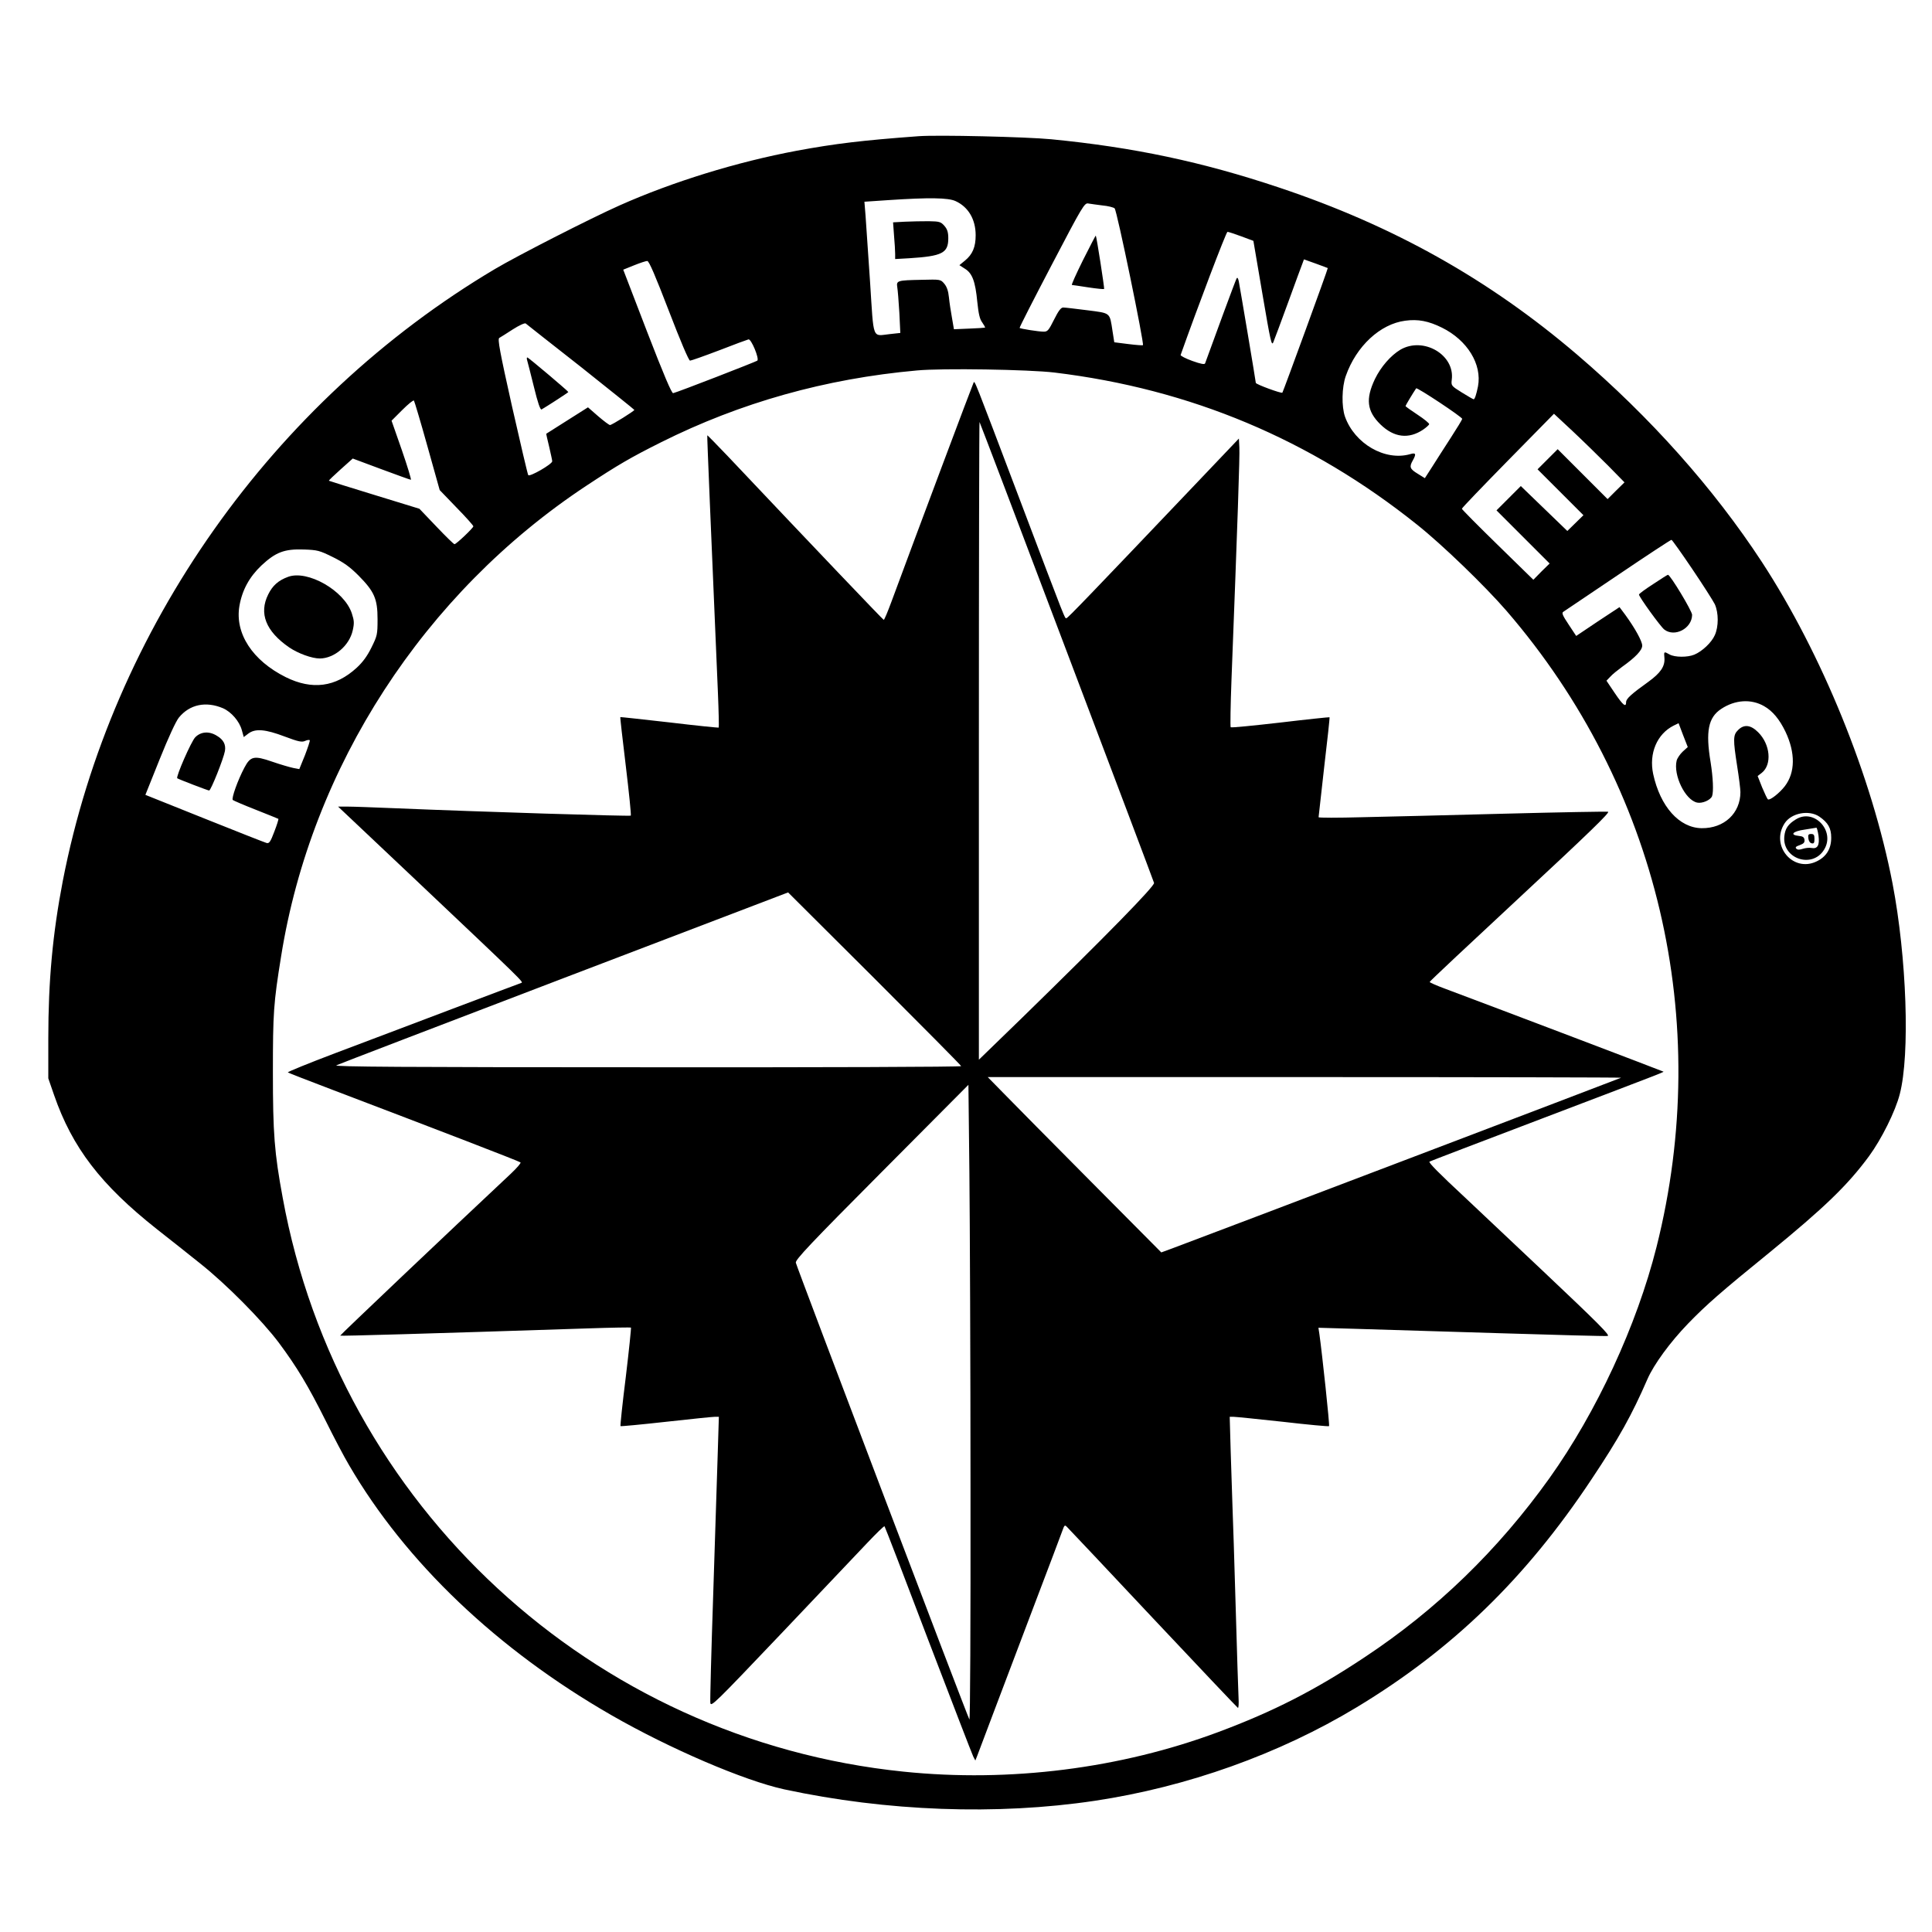 <?xml version="1.0" standalone="no"?>
<!DOCTYPE svg PUBLIC "-//W3C//DTD SVG 20010904//EN"
 "http://www.w3.org/TR/2001/REC-SVG-20010904/DTD/svg10.dtd">
<svg version="1.0" xmlns="http://www.w3.org/2000/svg"
 width="1200pt" height="1200pt" viewBox="0 0 1200 1200"
 preserveAspectRatio="xMidYMid meet">
<g transform="translate(0,1200) scale(0.1,-0.1)"
fill="#000000" stroke="none">
<path d="M5705 11154 c-351 -26 -517 -46 -755 -90 -374 -70 -772 -193 -1102
-340 -186 -83 -636 -313 -774 -395 -1382 -821 -2379 -2233 -2684 -3801 -63
-327 -90 -620 -90 -979 l0 -247 36 -104 c113 -326 290 -557 639 -833 83 -65
204 -161 270 -214 161 -128 381 -350 487 -491 113 -152 182 -267 291 -485 49
-99 114 -223 145 -275 352 -604 922 -1147 1631 -1554 362 -208 824 -406 1072
-460 636 -137 1322 -162 1929 -71 574 86 1145 290 1627 581 594 359 1049 800
1457 1414 173 259 252 402 349 625 40 91 140 228 251 343 113 117 208 200 506
442 341 279 485 417 619 599 77 105 164 279 191 386 64 246 43 848 -45 1307
-128 663 -439 1427 -812 1998 -300 458 -692 898 -1148 1288 -548 468 -1141
800 -1850 1037 -478 160 -903 250 -1415 300 -154 15 -706 28 -825 19z m230
-403 c79 -36 125 -113 125 -212 0 -73 -19 -119 -67 -158 l-34 -28 34 -22 c46
-28 65 -79 77 -205 8 -76 15 -108 31 -129 11 -16 19 -30 17 -32 -1 -1 -46 -4
-98 -6 l-95 -4 -12 70 c-7 39 -16 96 -19 128 -4 40 -13 66 -29 85 -23 27 -24
27 -142 24 -150 -3 -156 -5 -150 -45 3 -18 9 -89 13 -159 l6 -126 -64 -7
c-113 -12 -100 -45 -124 325 -12 179 -25 364 -28 411 l-7 86 148 10 c256 17
372 15 418 -6z m912 -27 c35 -3 69 -12 76 -18 14 -10 185 -842 176 -850 -2 -2
-43 1 -91 7 l-87 11 -11 70 c-18 117 -10 110 -157 129 -71 9 -138 17 -149 17
-14 0 -29 -19 -57 -75 -33 -66 -40 -75 -64 -75 -33 0 -144 18 -150 23 -2 3 88
179 199 391 193 369 204 387 228 382 14 -2 53 -8 87 -12z m863 -192 l75 -28
56 -329 c51 -299 57 -327 68 -300 7 17 49 129 93 250 44 121 84 230 89 242 l8
22 73 -26 c40 -15 74 -27 75 -28 3 -2 -277 -768 -282 -774 -7 -6 -165 52 -165
61 0 9 -97 585 -106 632 -5 21 -9 25 -14 15 -6 -10 -148 -395 -195 -526 -3 -8
-26 -4 -79 15 -42 15 -74 32 -73 37 105 296 283 765 291 765 6 0 45 -13 86
-28z m-3556 -462 c73 -190 124 -310 132 -310 7 0 89 29 181 64 92 36 174 66
182 68 17 4 68 -119 55 -132 -9 -7 -495 -196 -523 -202 -9 -2 -58 113 -162
382 l-148 385 67 27 c37 15 74 27 82 27 11 1 50 -91 134 -309z m4802 -105
c158 -78 250 -228 224 -365 -10 -50 -20 -80 -27 -80 -3 0 -36 19 -73 42 -66
41 -67 43 -63 79 21 155 -176 270 -319 187 -60 -36 -121 -106 -158 -182 -59
-124 -50 -200 34 -282 84 -82 176 -93 266 -32 19 13 35 28 37 33 1 6 -31 32
-72 59 -41 27 -75 51 -75 54 0 4 45 79 66 110 5 8 289 -180 286 -190 -1 -6
-33 -58 -71 -117 -38 -58 -89 -139 -114 -178 l-47 -73 -45 28 c-48 29 -53 42
-30 82 23 41 19 50 -17 39 -156 -44 -344 65 -404 233 -22 63 -20 183 5 253 65
185 214 323 369 343 80 11 145 -2 228 -43z m-5348 -244 c182 -145 332 -265
332 -267 0 -7 -140 -94 -151 -94 -6 0 -39 25 -74 55 l-63 55 -128 -81 c-71
-45 -130 -82 -131 -83 -1 0 7 -37 18 -81 10 -44 19 -84 19 -90 0 -18 -141 -99
-149 -86 -4 6 -49 199 -101 428 -76 340 -90 417 -79 424 8 4 45 28 84 53 39
25 74 41 80 37 5 -5 160 -126 343 -270z m2942 -35 c844 -102 1591 -416 2252
-945 156 -124 421 -380 556 -536 941 -1091 1284 -2546 931 -3950 -123 -488
-372 -1025 -665 -1436 -318 -445 -701 -817 -1149 -1113 -308 -205 -568 -337
-905 -463 -610 -228 -1299 -315 -1958 -247 -1934 198 -3506 1651 -3856 3564
-52 281 -61 400 -61 780 0 370 4 429 51 720 188 1178 888 2257 1896 2923 194
128 274 175 464 270 492 246 1020 395 1589 446 156 15 697 6 855 -13z m-3896
-455 l77 -275 104 -108 c58 -59 105 -112 105 -117 0 -10 -106 -111 -117 -111
-4 -1 -55 49 -113 110 l-105 110 -280 86 c-154 47 -281 87 -282 88 -2 2 31 33
72 70 l76 68 177 -66 c97 -36 180 -66 184 -66 4 0 -21 83 -56 184 l-64 183 66
66 c37 37 69 63 73 59 3 -4 41 -130 83 -281z m7334 -123 l102 -104 -53 -52
-52 -52 -155 155 -155 155 -62 -62 -63 -63 142 -142 143 -143 -50 -49 -50 -49
-144 139 -145 140 -75 -75 -76 -76 165 -165 165 -165 -51 -50 -50 -51 -222
217 c-122 119 -222 220 -222 224 0 5 129 139 286 299 l286 291 117 -109 c64
-60 162 -156 219 -213z m522 -641 c67 -99 130 -198 141 -220 24 -54 24 -139 0
-192 -20 -46 -79 -101 -127 -121 -43 -18 -122 -17 -154 1 -35 20 -36 19 -32
-22 4 -52 -24 -93 -100 -148 -106 -76 -138 -105 -138 -126 0 -35 -19 -20 -71
57 l-51 76 24 25 c12 14 46 41 73 61 83 59 125 103 125 132 0 27 -44 107 -105
191 l-36 48 -135 -89 -134 -90 -47 71 c-38 57 -44 72 -33 79 8 5 161 108 340
229 179 121 328 219 332 218 4 -1 62 -82 128 -180z m-8443 73 c67 -33 105 -60
159 -114 99 -100 119 -145 119 -272 0 -96 -2 -103 -38 -176 -26 -53 -54 -91
-92 -126 -131 -120 -276 -139 -440 -58 -207 103 -317 272 -288 442 17 99 62
181 137 252 89 83 143 103 263 99 85 -3 97 -6 180 -47z m8890 -926 c53 -30 96
-82 133 -159 62 -131 61 -253 -4 -338 -33 -43 -93 -90 -105 -82 -4 2 -20 36
-36 74 l-28 71 26 20 c64 51 53 177 -23 252 -46 46 -88 51 -125 13 -31 -30
-31 -58 -5 -225 11 -69 20 -141 20 -160 0 -131 -101 -226 -241 -224 -139 2
-257 134 -301 337 -27 128 24 248 127 300 l31 15 28 -74 29 -74 -31 -28 c-17
-16 -34 -41 -38 -56 -22 -90 53 -245 127 -261 31 -7 83 15 93 40 10 28 6 115
-9 210 -32 192 -15 279 66 332 86 57 186 63 266 17z m-9572 -13 c52 -23 102
-81 117 -136 l12 -43 29 22 c43 32 105 27 226 -19 85 -32 106 -36 126 -27 13
6 26 8 29 4 2 -4 -12 -46 -30 -93 l-35 -86 -37 7 c-20 4 -79 21 -131 39 -113
39 -135 35 -173 -37 -41 -77 -82 -192 -72 -201 5 -4 70 -32 144 -61 74 -29
137 -55 139 -56 2 -2 -9 -38 -25 -79 -24 -64 -32 -75 -48 -71 -11 3 -184 71
-386 152 l-367 147 89 222 c54 135 101 236 119 258 67 82 168 103 274 58z
m9915 -673 c55 -38 74 -72 74 -131 0 -69 -30 -118 -90 -147 -147 -72 -290 98
-199 237 42 64 151 84 215 41z"/>
<path d="M5621 10623 l-74 -4 6 -82 c4 -45 7 -96 7 -114 l0 -32 88 5 c204 13
242 32 242 124 0 37 -6 56 -24 77 -22 25 -30 28 -97 29 -41 0 -107 -1 -148 -3z"/>
<path d="M6727 10385 c-42 -85 -74 -155 -69 -155 4 0 50 -7 102 -15 52 -8 96
-12 98 -10 3 3 -47 327 -52 332 -1 1 -36 -67 -79 -152z"/>
<path d="M3274 9763 c3 -10 22 -84 42 -165 24 -99 40 -146 48 -141 33 19 166
105 166 108 0 5 -248 215 -255 215 -3 0 -4 -8 -1 -17z"/>
<path d="M6047 9623 c-5 -8 -347 -919 -510 -1360 -23 -62 -44 -113 -48 -113
-4 0 -416 432 -969 1017 -69 72 -126 131 -127 129 -2 -1 22 -568 66 -1596 5
-118 7 -217 5 -219 -2 -2 -139 12 -306 32 -167 19 -304 34 -305 33 -2 -1 14
-138 34 -304 20 -166 34 -304 31 -308 -6 -5 -919 23 -1468 46 -124 5 -253 10
-287 10 l-63 0 468 -442 c685 -648 685 -648 670 -653 -7 -2 -202 -76 -433
-163 -231 -88 -556 -210 -722 -273 -166 -63 -299 -117 -295 -120 4 -3 129 -52
277 -108 652 -248 1161 -444 1168 -451 4 -4 -23 -35 -60 -70 -379 -355 -1063
-1004 -1060 -1006 3 -3 531 12 1537 45 146 5 267 7 269 5 2 -2 -12 -140 -32
-306 -21 -166 -35 -303 -33 -306 3 -2 130 10 283 27 153 17 289 31 303 31 l25
0 -7 -227 c-4 -126 -17 -518 -28 -873 -12 -355 -20 -659 -18 -676 3 -29 26 -6
438 427 239 252 481 507 537 566 56 59 104 106 107 103 3 -3 125 -320 271
-705 147 -384 273 -711 280 -725 l13 -25 12 30 c6 17 51 136 100 265 49 129
161 426 250 660 89 234 169 445 177 468 15 42 16 43 33 25 10 -10 251 -265
535 -568 284 -302 520 -551 524 -553 4 -1 6 26 4 60 -2 35 -10 290 -18 568 -8
278 -17 561 -20 630 -2 69 -7 221 -11 338 l-6 212 23 0 c13 0 151 -14 307 -31
155 -18 285 -30 287 -27 5 4 -43 451 -60 572 l-6 39 243 -7 c134 -4 533 -16
887 -27 354 -11 654 -19 666 -17 19 2 -55 76 -401 403 -233 220 -448 422 -476
449 -172 160 -237 226 -229 231 5 3 321 124 703 269 820 312 752 286 747 291
-4 3 -1006 384 -1351 513 -54 20 -98 39 -98 43 0 4 254 242 564 530 425 395
559 525 544 527 -11 2 -300 -3 -641 -12 -342 -9 -742 -19 -889 -22 -148 -4
-268 -4 -268 0 0 4 16 145 35 313 20 168 35 307 33 308 -2 1 -139 -13 -306
-33 -166 -19 -305 -33 -308 -29 -3 3 -1 136 5 294 38 981 52 1395 49 1443 l-3
56 -275 -289 c-668 -702 -786 -824 -795 -826 -12 -3 7 -51 -300 760 -280 739
-270 715 -278 702z m578 -1668 c296 -781 540 -1428 543 -1439 5 -19 -291 -322
-820 -838 l-268 -260 0 1982 c0 1091 2 1981 4 1979 2 -2 246 -643 541 -1424z
m-655 -2577 c0 -5 -879 -8 -1952 -7 -1510 0 -1947 3 -1929 12 14 7 651 251
1415 543 l1391 531 538 -536 c295 -295 537 -539 537 -543z m4099 -72 c-4 -3
-2604 -992 -2780 -1057 l-76 -28 -439 442 c-241 243 -484 488 -539 545 l-100
102 1969 0 c1083 0 1967 -2 1965 -4z m-4041 -2566 c1 -826 -2 -1429 -7 -1420
-13 21 -1073 2811 -1078 2837 -4 18 90 118 533 563 l539 542 6 -544 c3 -298 7
-1189 7 -1978z"/>
<path d="M10268 8372 c-48 -31 -88 -60 -88 -65 0 -14 132 -197 157 -217 64
-50 172 6 173 91 0 24 -136 249 -150 249 -3 0 -44 -26 -92 -58z"/>
<path d="M1789 8417 c-60 -22 -96 -54 -123 -109 -59 -118 -15 -229 130 -329
56 -38 141 -69 191 -69 90 1 183 80 204 175 10 45 9 60 -6 106 -47 141 -275
271 -396 226z"/>
<path d="M1213 7421 c-25 -25 -122 -247 -112 -255 8 -6 190 -76 198 -76 11 0
90 199 98 245 7 40 -9 71 -50 95 -48 30 -99 26 -134 -9z"/>
<path d="M11155 6911 c-48 -29 -67 -57 -72 -104 -16 -141 174 -205 247 -84 71
115 -62 258 -175 188z m140 -101 c8 -60 -6 -84 -43 -77 -14 3 -38 0 -54 -5
-21 -7 -33 -7 -41 1 -8 8 -2 14 22 22 24 9 31 16 29 33 -2 16 -11 22 -35 24
-59 6 -38 29 35 39 37 6 70 11 74 12 3 0 9 -22 13 -49z"/>
<path d="M11232 6793 c2 -17 10 -29 21 -31 13 -3 17 3 17 27 0 25 -4 31 -21
31 -16 0 -20 -5 -17 -27z"/>
</g>
</svg>
